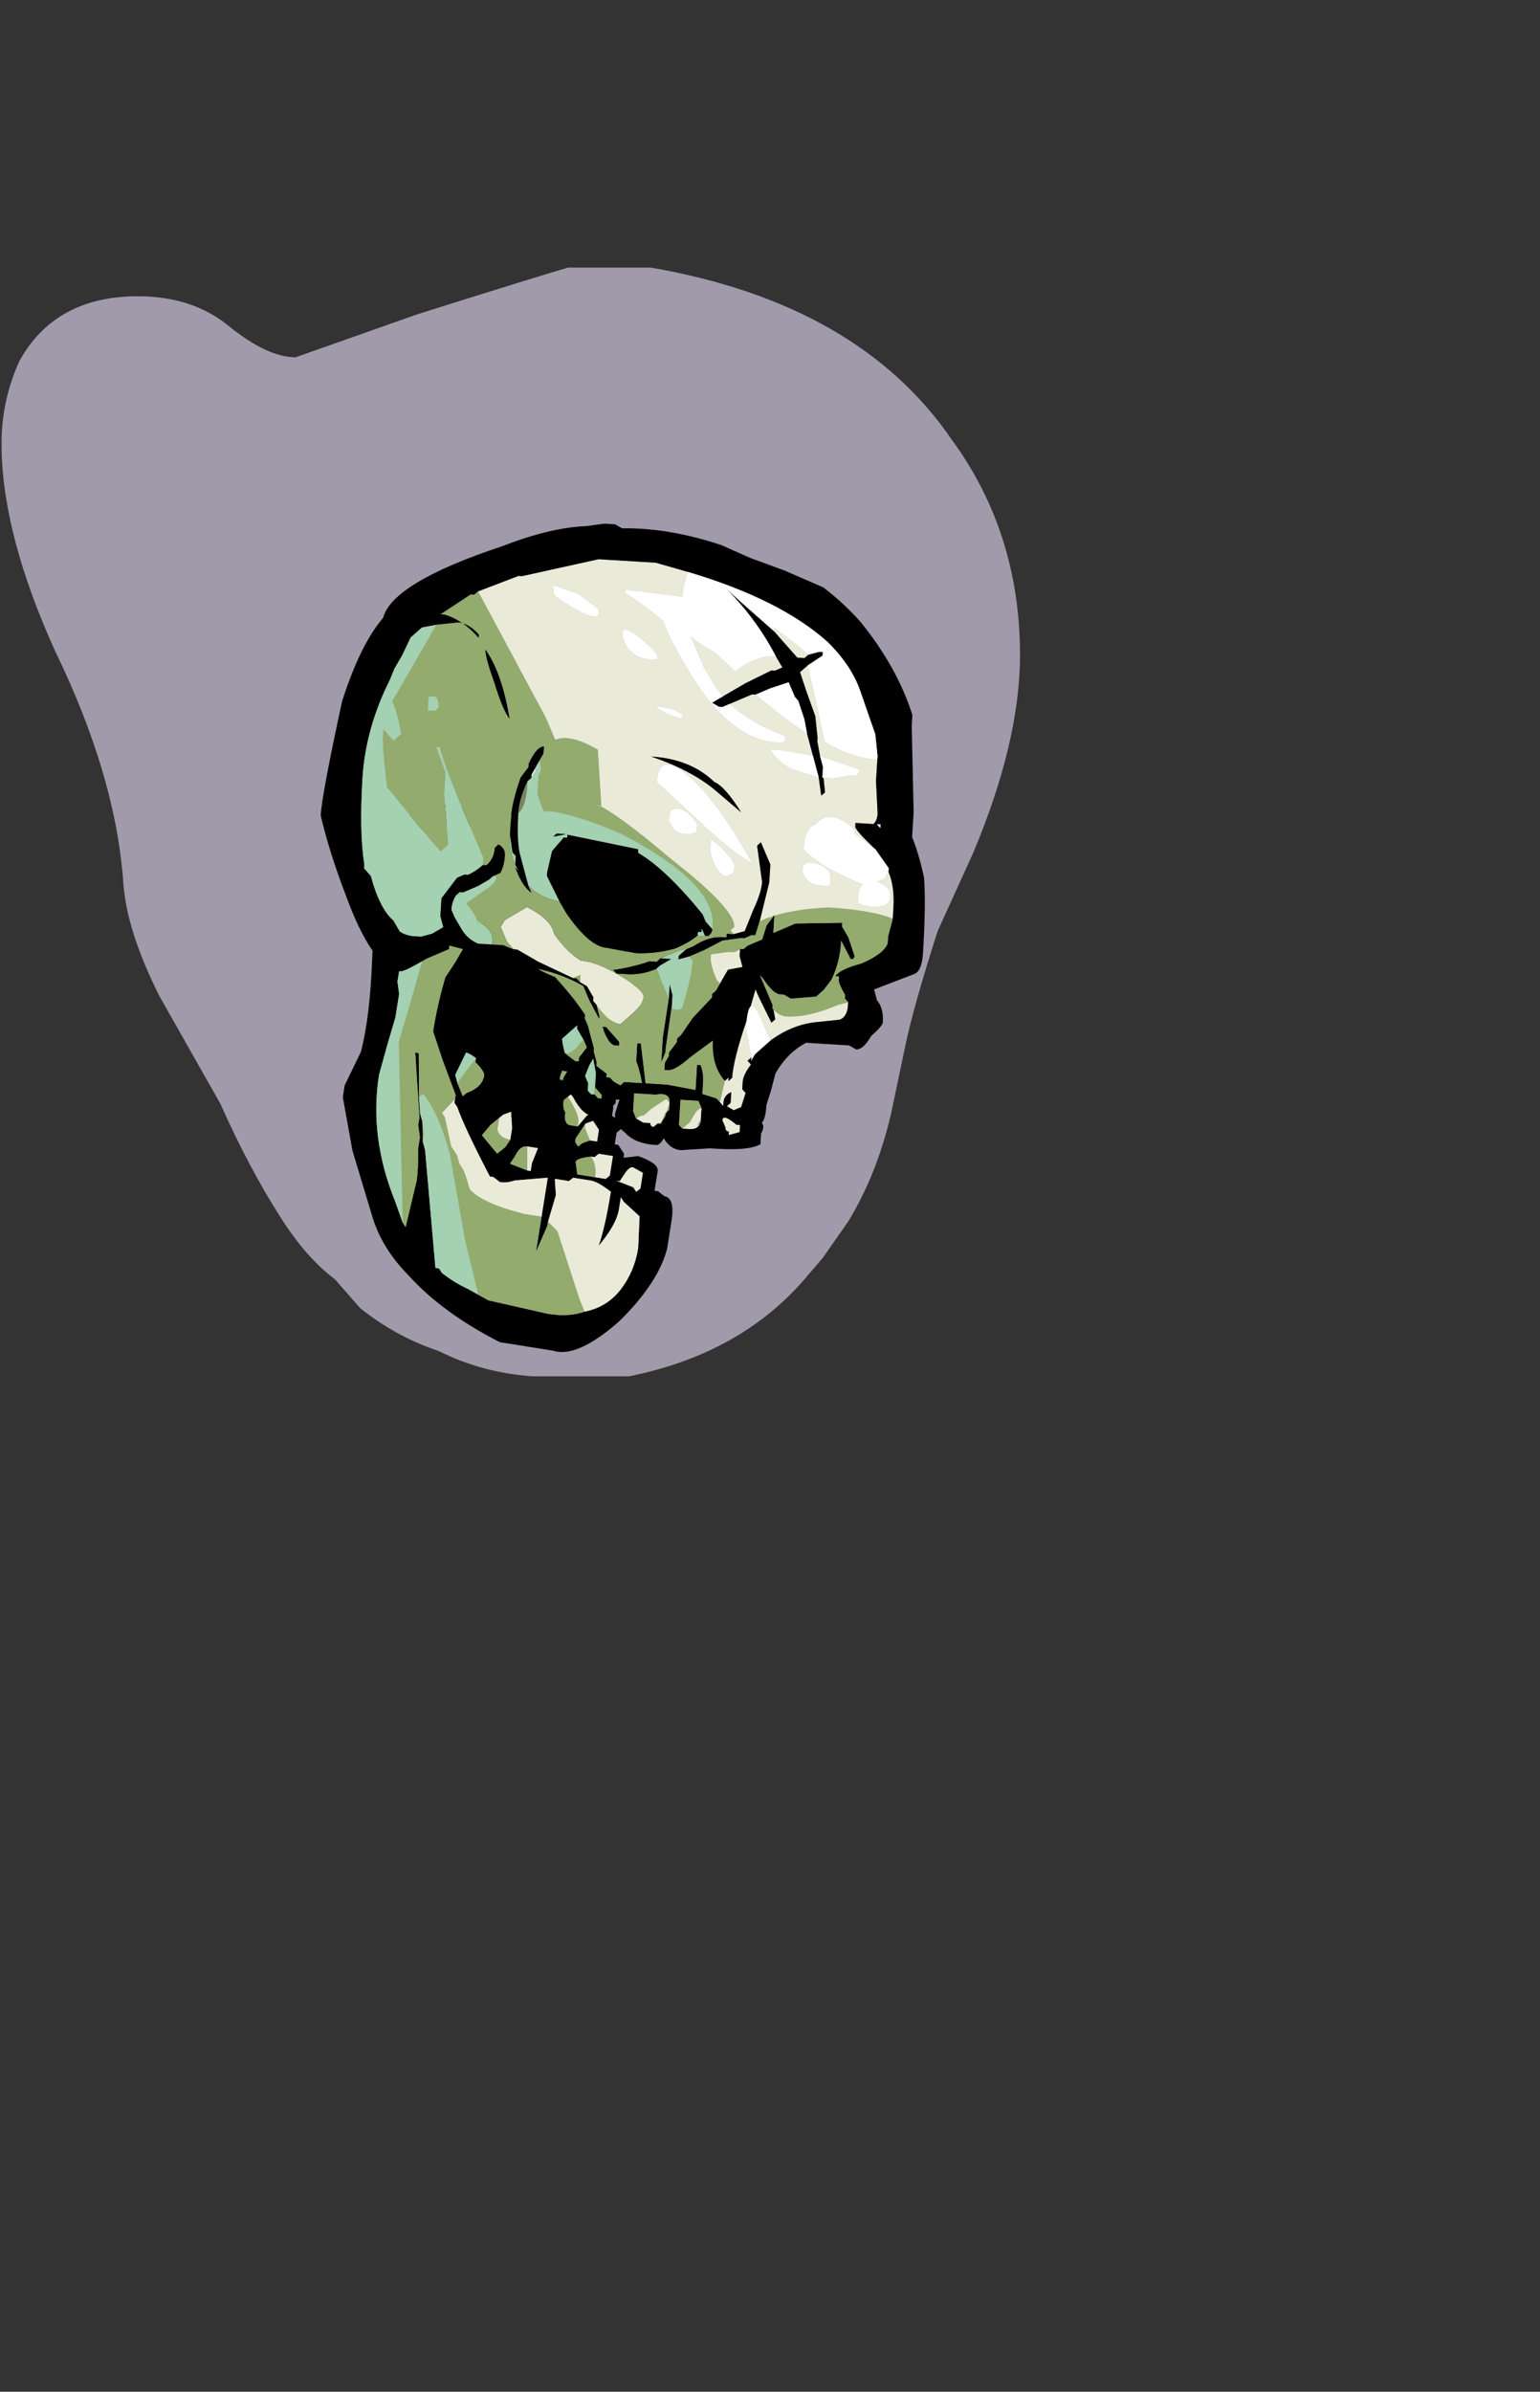 <?xml version="1.0" encoding="UTF-8" standalone="no"?>
<svg xmlns:ffdec="https://www.free-decompiler.com/flash" xmlns:xlink="http://www.w3.org/1999/xlink" ffdec:objectType="frame" height="233.3px" width="150.3px" xmlns="http://www.w3.org/2000/svg">
  <rect width="100%" height="100%" fill="#333333" stroke="none"/>
  <g transform="matrix(1.0, 0.0, 0.0, 1.0, 57.3, 135.05)">
    <use ffdec:characterId="121" ffdec:characterName="a_SkullGlow06" height="108.15" transform="matrix(1.0, 0.0, 0.0, 1.0, -57.15, -108.95)" width="99.4" xlink:href="#sprite0"/>
    <use ffdec:characterId="133" ffdec:characterName="a_SkullJawBottom" height="46.2" transform="matrix(0.987, 0.157, -0.173, 1.088, -19.179, -57.359)" width="33.6" xlink:href="#sprite1"/>
    <use ffdec:characterId="131" ffdec:characterName="a_SkullJawTop" height="60.55" transform="matrix(0.998, 0.061, -0.061, 0.998, -24.165, -85.552)" width="59.5" xlink:href="#sprite2"/>
  </g>
  <defs>
    <g id="sprite0" transform="matrix(1.0, 0.0, 0.0, 1.0, 49.7, 108.15)">
      <use ffdec:characterId="120" height="15.45" transform="matrix(7.0, 0.0, 0.0, 7.0, -49.7, -108.15)" width="14.2" xlink:href="#shape0"/>
    </g>
    <g id="shape0" transform="matrix(1.0, 0.0, 0.0, 1.0, 7.1, 15.45)">
      <path d="M0.8 -15.45 L1.95 -15.45 Q4.85 -14.95 6.15 -13.05 7.1 -11.75 7.1 -10.05 7.1 -8.85 6.45 -7.3 L5.95 -6.2 Q5.6 -5.1 5.5 -4.6 L5.3 -3.65 Q5.1 -2.8 4.7 -2.15 L4.35 -1.65 4.05 -1.3 Q3.15 -0.3 1.65 0.0 L0.3 0.0 Q-0.4 -0.05 -1.0 -0.35 -1.6 -0.55 -2.1 -0.95 L-2.45 -1.35 Q-2.85 -1.65 -3.2 -2.2 -3.65 -2.9 -4.05 -3.8 L-4.9 -5.3 Q-5.35 -6.2 -5.4 -6.85 -5.5 -8.35 -6.35 -10.1 -7.1 -11.75 -7.1 -13.0 -7.1 -13.6 -6.85 -14.15 -6.35 -15.05 -5.2 -15.05 -4.45 -15.05 -3.95 -14.65 -3.4 -14.2 -3.0 -14.2 L-1.3 -14.8 Q0.45 -15.35 0.8 -15.45" fill="#ece2ff" fill-opacity="0.588" fill-rule="evenodd" stroke="none"/>
    </g>
    <g id="sprite1" transform="matrix(1.0, 0.0, 0.0, 1.0, 16.8, 46.2)">
      <use ffdec:characterId="132" height="6.6" transform="matrix(7.0, 0.0, 0.0, 7.0, -16.8, -46.2)" width="4.8" xlink:href="#shape1"/>
    </g>
    <g id="shape1" transform="matrix(1.0, 0.0, 0.0, 1.0, 2.4, 6.6)">
      <path d="M0.85 -6.1 L1.15 -5.9 1.5 -5.75 Q1.9 -5.5 1.9 -5.25 L1.8 -5.05 1.5 -4.5 1.25 -3.95 Q1.15 -3.65 1.1 -3.4 1.25 -3.4 1.3 -3.3 L1.35 -3.15 1.35 -3.05 Q1.5 -3.0 1.5 -2.9 L1.45 -2.85 1.45 -2.7 1.5 -2.7 1.6 -2.6 1.6 -2.55 1.8 -2.6 Q2.1 -2.55 2.1 -2.45 L2.1 -2.2 2.15 -2.2 2.25 -2.15 Q2.4 -2.15 2.4 -1.85 L2.4 -1.5 Q2.35 -1.05 1.9 -0.5 1.4 0.05 1.05 0.0 L0.3 0.0 Q-0.55 -0.25 -1.1 -0.65 -1.55 -0.95 -1.75 -1.35 L-2.15 -2.1 -2.4 -2.75 -2.4 -2.9 -2.25 -3.35 Q-2.2 -3.8 -2.3 -4.55 -2.4 -5.3 -2.35 -5.85 L-2.25 -6.05 Q-2.15 -6.6 -1.65 -6.6 L-1.3 -6.6 -0.45 -6.5 Q-0.15 -6.45 0.7 -6.1 L0.85 -6.1 M1.25 -4.55 L1.55 -5.2 Q1.55 -5.85 0.85 -4.5 L0.7 -4.1 0.65 -4.05 0.65 -4.0 0.6 -3.8 0.6 -3.65 0.55 -3.45 0.55 -3.4 0.75 -3.4 0.85 -3.45 0.9 -3.65 0.95 -3.75 0.95 -3.8 Q0.95 -3.9 1.25 -4.55 M1.9 -2.4 L1.75 -2.45 Q1.7 -2.45 1.65 -2.35 L1.6 -2.25 1.55 -2.25 1.8 -2.2 1.85 -2.15 1.9 -2.2 1.9 -2.4 M1.4 -0.55 Q1.7 -0.65 1.85 -0.9 2.0 -1.15 2.0 -1.45 L1.95 -1.85 1.7 -2.0 1.65 -2.05 1.65 -1.9 Q1.65 -1.7 1.45 -1.4 1.5 -1.65 1.5 -2.1 1.3 -2.2 1.2 -2.2 L0.95 -2.2 0.9 -2.15 0.7 -2.15 0.75 -1.95 0.7 -1.6 0.7 -1.55 0.6 -1.2 0.6 -1.65 0.6 -2.15 0.15 -2.05 Q0.05 -2.0 -0.05 -2.0 L-0.15 -2.05 -0.2 -2.05 Q-0.65 -2.6 -0.8 -2.85 L-0.85 -2.9 -0.85 -2.95 -0.85 -3.0 -1.1 -3.4 -1.3 -3.75 Q-1.3 -4.1 -1.25 -4.45 L-1.15 -4.65 -1.0 -5.0 -0.9 -5.15 -0.8 -5.4 -0.75 -5.6 Q-0.65 -5.9 -0.65 -6.15 -0.65 -6.25 -0.85 -6.3 L-1.25 -6.4 -1.55 -6.35 -1.6 -6.35 Q-1.6 -6.45 -1.8 -6.35 -2.0 -6.15 -2.0 -6.1 -2.0 -6.0 -1.95 -6.0 L-1.95 -5.95 -1.95 -5.85 -2.0 -5.45 Q-2.0 -5.0 -1.9 -4.75 L-1.9 -4.3 -1.85 -4.15 -1.85 -3.85 -1.9 -3.5 -1.95 -3.1 Q-1.95 -2.3 -1.45 -1.55 L-1.3 -1.3 -1.25 -1.25 -1.2 -1.85 Q-1.2 -2.0 -1.25 -2.25 L-1.25 -2.4 -1.3 -2.55 -1.3 -2.65 -1.5 -3.45 -1.45 -3.45 -1.35 -2.9 -1.3 -2.7 -1.25 -2.6 -1.2 -2.35 -1.15 -2.25 -0.75 -0.8 -0.7 -0.8 -0.65 -0.75 Q-0.45 -0.65 -0.25 -0.6 L-0.1 -0.55 0.05 -0.5 0.9 -0.45 Q1.2 -0.45 1.4 -0.55 M0.9 -2.85 L1.0 -3.0 1.1 -3.1 1.0 -3.2 0.9 -3.25 0.9 -3.3 0.75 -3.25 0.7 -3.2 0.65 -3.15 Q0.65 -3.05 0.7 -3.0 0.7 -2.85 0.8 -2.85 L0.9 -2.85 M1.1 -2.7 L1.2 -2.7 1.2 -2.85 1.1 -2.95 1.0 -2.9 0.9 -2.7 0.9 -2.65 0.95 -2.6 1.0 -2.65 1.1 -2.7 M0.25 -2.5 Q0.15 -2.5 0.1 -2.35 L0.05 -2.25 0.3 -2.2 0.35 -2.2 Q0.35 -2.25 0.35 -2.3 L0.4 -2.5 0.25 -2.5 M1.0 -2.25 L1.25 -2.25 1.4 -2.25 1.45 -2.3 1.45 -2.4 Q1.45 -2.5 1.45 -2.55 L1.25 -2.55 1.2 -2.5 1.15 -2.5 Q0.95 -2.45 0.95 -2.4 L1.0 -2.25 M0.0 -2.55 L0.0 -2.7 -0.05 -2.9 -0.15 -2.85 -0.2 -2.8 -0.3 -2.7 -0.4 -2.55 -0.15 -2.35 -0.05 -2.45 0.0 -2.55 M-0.85 -3.15 L-0.75 -3.0 -0.7 -3.05 Q-0.5 -3.15 -0.5 -3.3 -0.5 -3.35 -0.65 -3.45 L-0.65 -3.5 Q-0.75 -3.55 -0.8 -3.55 L-0.9 -3.25 -0.85 -3.15" fill="#000000" fill-rule="evenodd" stroke="none"/>
      <path d="M1.25 -4.55 Q0.95 -3.9 0.95 -3.8 L0.95 -3.75 0.9 -3.65 0.85 -3.45 0.75 -3.4 Q0.8 -3.55 0.8 -3.9 0.8 -4.0 0.85 -4.2 0.85 -4.4 1.25 -4.55 M0.7 -1.6 L0.75 -1.95 0.7 -2.15 0.9 -2.15 0.95 -2.2 1.2 -2.2 Q1.3 -2.2 1.5 -2.1 1.5 -1.65 1.45 -1.4 1.65 -1.7 1.65 -1.9 L1.65 -2.05 1.7 -2.0 1.95 -1.85 2.0 -1.45 Q2.0 -1.15 1.85 -0.9 1.7 -0.65 1.4 -0.55 L1.3 -0.7 0.85 -1.5 0.7 -1.6 M1.9 -2.4 L1.9 -2.2 1.85 -2.15 1.8 -2.2 1.55 -2.25 1.6 -2.25 1.65 -2.35 Q1.7 -2.45 1.75 -2.45 L1.9 -2.4 M-0.85 -2.95 L-0.85 -2.9 -0.8 -2.85 Q-0.65 -2.6 -0.2 -2.05 L-0.15 -2.05 -0.05 -2.0 Q0.05 -2.0 0.15 -2.05 L0.6 -2.15 0.6 -1.65 0.35 -1.65 Q-0.25 -1.7 -0.45 -1.85 -0.55 -2.05 -0.6 -2.1 L-0.65 -2.15 -0.7 -2.25 -0.8 -2.35 -0.95 -2.7 -1.0 -2.75 -0.85 -2.95 M0.7 -3.2 L0.75 -3.25 0.9 -3.3 0.9 -3.25 1.0 -3.2 1.1 -3.1 1.0 -3.0 0.9 -2.85 0.9 -2.9 Q0.9 -3.0 0.7 -3.2 M1.1 -2.7 L1.0 -2.85 1.0 -2.9 1.1 -2.95 1.2 -2.85 1.2 -2.7 1.1 -2.7 M0.3 -2.2 L0.25 -2.5 0.4 -2.5 0.35 -2.3 Q0.35 -2.25 0.35 -2.2 L0.3 -2.2 M1.25 -2.25 Q1.25 -2.4 1.15 -2.5 L1.2 -2.5 1.25 -2.55 1.45 -2.55 Q1.45 -2.5 1.45 -2.4 L1.45 -2.3 1.4 -2.25 1.25 -2.25 M-0.2 -2.8 L-0.15 -2.85 -0.05 -2.9 0.0 -2.7 0.0 -2.55 Q-0.15 -2.55 -0.2 -2.65 L-0.2 -2.8" fill="#e9ead7" fill-rule="evenodd" stroke="none"/>
      <path d="M0.75 -3.4 L0.55 -3.4 0.55 -3.45 0.6 -3.65 0.6 -3.8 0.65 -4.0 0.65 -4.05 0.7 -4.1 0.85 -4.5 Q1.55 -5.85 1.55 -5.2 L1.25 -4.55 Q0.85 -4.4 0.85 -4.2 0.8 -4.0 0.8 -3.9 0.8 -3.55 0.75 -3.4 M0.7 -1.6 L0.85 -1.5 1.3 -0.7 1.4 -0.55 Q1.2 -0.45 0.9 -0.45 L0.05 -0.5 -0.1 -0.55 -0.4 -1.2 -0.8 -2.25 Q-1.05 -2.75 -1.3 -2.95 L-1.35 -2.9 -1.45 -3.45 -1.5 -3.45 -1.3 -2.65 -1.3 -2.55 -1.25 -2.4 -1.25 -2.25 Q-1.2 -2.0 -1.2 -1.85 L-1.25 -1.25 -1.3 -1.3 -1.75 -3.55 -1.65 -4.25 -1.55 -5.05 -1.55 -5.35 -1.5 -5.8 -1.5 -6.05 Q-1.5 -6.15 -1.55 -6.25 L-1.5 -6.25 -1.55 -6.35 -1.25 -6.4 -0.85 -6.3 Q-0.65 -6.25 -0.65 -6.15 -0.65 -5.9 -0.75 -5.6 L-0.8 -5.4 -0.9 -5.15 -1.0 -5.0 -1.15 -4.65 -1.25 -4.45 Q-1.3 -4.1 -1.3 -3.75 L-1.1 -3.4 -0.85 -3.0 -0.85 -2.95 -1.0 -2.75 -0.95 -2.7 -0.8 -2.35 -0.7 -2.25 -0.65 -2.15 -0.6 -2.1 Q-0.55 -2.05 -0.45 -1.85 -0.25 -1.7 0.35 -1.65 L0.6 -1.65 0.6 -1.2 0.7 -1.55 0.7 -1.6 M-1.2 -2.35 L-1.25 -2.6 -1.2 -2.45 -1.2 -2.35 M-1.95 -5.95 L-1.95 -6.0 -1.95 -5.95 M0.7 -3.2 Q0.9 -3.0 0.9 -2.9 L0.9 -2.85 0.8 -2.85 Q0.7 -2.85 0.7 -3.0 0.65 -3.05 0.65 -3.15 L0.7 -3.2 M1.0 -2.9 L1.0 -2.85 1.1 -2.7 1.0 -2.65 0.95 -2.6 0.9 -2.65 0.9 -2.7 1.0 -2.9 M0.25 -2.5 L0.3 -2.2 0.05 -2.25 0.1 -2.35 Q0.15 -2.5 0.25 -2.5 M1.25 -2.25 L1.0 -2.25 0.95 -2.4 Q0.95 -2.45 1.15 -2.5 1.25 -2.4 1.25 -2.25 M-0.2 -2.8 L-0.2 -2.65 Q-0.15 -2.55 0.0 -2.55 L-0.05 -2.45 -0.15 -2.35 -0.4 -2.55 -0.3 -2.7 -0.2 -2.8 M-0.65 -3.5 L-0.65 -3.45 Q-0.5 -3.35 -0.5 -3.3 -0.5 -3.15 -0.7 -3.05 L-0.75 -3.0 -0.85 -3.15 -0.8 -3.25 -0.65 -3.5" fill="#93ab6d" fill-rule="evenodd" stroke="none"/>
      <path d="M-0.1 -0.55 L-0.25 -0.6 Q-0.45 -0.65 -0.65 -0.75 L-0.7 -0.8 -0.75 -0.8 -1.15 -2.25 -1.2 -2.35 -1.2 -2.45 -1.25 -2.6 -1.3 -2.7 -1.35 -2.9 -1.3 -2.95 Q-1.05 -2.75 -0.8 -2.25 L-0.4 -1.2 -0.1 -0.55 M-1.3 -1.3 L-1.45 -1.55 Q-1.95 -2.3 -1.95 -3.1 L-1.9 -3.5 -1.85 -3.85 -1.85 -4.15 -1.9 -4.3 -1.9 -4.75 Q-2.0 -5.0 -2.0 -5.45 L-1.95 -5.85 -1.95 -5.95 -1.95 -6.0 Q-2.0 -6.0 -2.0 -6.1 -2.0 -6.15 -1.8 -6.35 -1.6 -6.45 -1.6 -6.35 L-1.55 -6.35 -1.5 -6.25 -1.55 -6.25 Q-1.5 -6.15 -1.5 -6.05 L-1.5 -5.8 -1.55 -5.35 -1.55 -5.05 -1.65 -4.25 -1.75 -3.55 -1.3 -1.3 M-0.65 -3.5 L-0.8 -3.25 -0.85 -3.15 -0.9 -3.25 -0.8 -3.55 Q-0.75 -3.55 -0.65 -3.5" fill="#a3d1b1" fill-rule="evenodd" stroke="none"/>
    </g>
    <g id="sprite2" transform="matrix(1.0, 0.0, 0.0, 1.0, 29.75, 60.55)">
      <use ffdec:characterId="130" height="8.65" transform="matrix(7.0, 0.0, 0.0, 7.0, -29.75, -60.55)" width="8.5" xlink:href="#shape2"/>
    </g>
    <g id="shape2" transform="matrix(1.0, 0.0, 0.0, 1.0, 4.25, 8.65)">
      <path d="M-2.25 -7.6 L-1.7 -7.85 -1.65 -7.85 -0.6 -8.15 0.2 -8.15 0.65 -8.05 0.6 -7.8 0.6 -7.7 -0.2 -7.75 -0.2 -7.7 Q0.0 -7.6 0.35 -7.35 0.45 -7.1 0.8 -6.6 1.4 -5.75 2.05 -5.75 2.15 -5.75 2.15 -5.8 L2.15 -5.85 Q1.65 -6.0 1.35 -6.25 L1.65 -6.4 1.7 -6.4 Q2.1 -6.1 2.45 -5.9 L2.55 -5.6 2.1 -5.65 1.95 -5.65 Q2.05 -5.5 2.25 -5.4 2.45 -5.35 2.65 -5.3 L2.7 -5.05 2.75 -5.1 2.7 -5.4 2.7 -5.3 2.85 -5.3 3.05 -5.35 Q3.2 -5.35 3.2 -5.4 L3.2 -5.45 2.65 -5.6 2.6 -5.8 2.6 -5.85 2.55 -6.15 2.4 -6.5 2.3 -6.75 2.4 -6.85 2.55 -6.35 2.7 -5.8 Q3.1 -5.6 3.45 -5.6 L3.45 -5.3 3.5 -4.85 Q3.5 -4.75 3.45 -4.7 3.4 -4.7 3.3 -4.7 L3.2 -4.7 3.2 -4.65 Q3.2 -4.6 3.5 -4.35 L3.2 -4.55 Q3.2 -4.65 2.95 -4.75 2.75 -4.8 2.65 -4.65 2.5 -4.6 2.5 -4.3 2.5 -4.25 2.85 -4.05 3.2 -3.9 3.35 -3.85 3.3 -3.8 3.3 -3.7 3.3 -3.65 3.3 -3.6 3.35 -3.55 3.5 -3.55 3.75 -3.55 3.75 -3.7 3.75 -3.85 3.55 -3.9 L3.65 -3.95 3.7 -4.05 Q3.8 -3.85 3.8 -3.55 L3.8 -3.4 Q3.5 -3.5 2.9 -3.5 2.4 -3.45 2.05 -3.3 L1.95 -3.25 2.05 -3.8 2.05 -4.05 1.9 -4.35 1.85 -4.3 1.95 -3.8 Q1.95 -3.65 1.85 -3.4 L1.75 -3.1 1.6 -3.05 1.55 -3.1 1.6 -3.15 Q1.6 -3.4 0.65 -4.05 -0.15 -4.65 -0.45 -4.75 L-0.35 -4.7 -0.45 -5.5 Q-0.85 -5.7 -1.05 -5.6 L-1.2 -5.9 -2.25 -7.6 M2.4 -7.0 L2.35 -6.95 2.25 -6.95 1.9 -7.3 1.9 -7.35 2.2 -7.15 2.4 -7.0 M1.95 -6.95 L2.05 -6.8 1.95 -6.75 1.9 -6.75 1.55 -6.55 1.25 -6.35 1.15 -6.45 Q1.05 -6.6 0.95 -6.75 L0.75 -7.15 0.9 -7.05 1.1 -6.95 1.4 -6.7 1.45 -6.75 Q1.7 -6.95 1.95 -6.95 M2.9 -3.8 L2.9 -3.9 Q2.9 -4.05 2.7 -4.1 2.5 -4.15 2.5 -4.0 2.5 -3.95 2.55 -3.9 2.6 -3.8 2.8 -3.8 L2.9 -3.8 M1.0 -4.45 L1.0 -4.55 Q0.85 -4.75 0.7 -4.75 0.6 -4.75 0.6 -4.6 0.6 -4.55 0.65 -4.5 0.7 -4.4 0.85 -4.4 0.95 -4.4 1.0 -4.45 M0.5 -6.05 L0.7 -6.0 0.7 -6.05 Q0.6 -6.15 0.3 -6.15 L0.5 -6.05 M0.3 -6.8 L0.3 -6.85 Q0.3 -6.9 0.1 -7.05 -0.1 -7.2 -0.2 -7.2 L-0.2 -7.1 Q-0.1 -6.8 0.2 -6.8 L0.3 -6.8 M-1.3 -5.2 L-1.3 -5.15 -1.35 -5.05 -1.35 -5.1 -1.3 -5.2 M-0.85 -4.25 L-0.8 -4.25 -0.85 -4.25 M0.4 -5.1 L0.95 -4.65 Q1.55 -4.15 1.8 -4.05 1.25 -4.9 0.85 -5.2 0.4 -5.55 0.4 -5.1 M1.2 -4.25 Q1.2 -4.15 1.25 -4.05 1.35 -3.85 1.45 -3.85 L1.55 -3.9 1.55 -4.0 Q1.55 -4.05 1.45 -4.15 1.3 -4.3 1.2 -4.35 L1.2 -4.25 M1.6 -4.75 Q1.35 -5.1 1.2 -5.15 0.85 -5.45 0.3 -5.45 0.85 -5.3 1.2 -5.05 L1.6 -4.75 M2.2 -2.1 L2.2 -2.05 Q2.3 -1.95 2.4 -1.95 2.7 -1.95 3.1 -2.15 L3.25 -2.2 3.25 -2.15 Q3.25 -2.0 3.15 -1.95 L2.85 -1.9 Q2.5 -1.85 2.2 -1.6 L2.05 -1.9 Q1.85 -2.3 1.85 -1.75 1.9 -1.55 1.95 -1.35 L1.95 -1.3 2.0 -1.4 1.9 -1.3 1.95 -1.25 Q1.85 -1.1 1.85 -1.0 L1.85 -0.9 1.9 -0.85 1.85 -0.65 1.75 -0.6 1.65 -0.65 1.7 -0.7 1.7 -0.85 Q1.6 -0.8 1.6 -0.7 L1.6 -0.65 1.55 -0.7 1.6 -1.0 1.65 -1.05 1.65 -1.0 1.7 -1.05 Q1.7 -1.3 1.85 -1.85 L1.95 -2.3 2.0 -2.2 2.2 -1.85 2.25 -1.9 2.2 -2.1 M1.45 -2.35 L1.4 -2.4 Q1.3 -2.6 1.3 -2.7 L1.3 -2.75 1.55 -2.8 1.6 -2.8 Q1.65 -2.8 1.7 -2.85 L1.7 -2.75 1.75 -2.6 1.55 -2.55 1.45 -2.35 M-1.45 -2.65 L-1.55 -2.75 -1.65 -2.95 -1.6 -3.05 -1.3 -3.25 Q-0.95 -3.1 -0.9 -2.9 -0.7 -2.65 -0.5 -2.55 -0.3 -2.55 0.0 -2.4 0.4 -2.2 0.4 -2.1 0.4 -2.0 0.25 -1.85 L0.1 -1.7 Q-0.05 -1.7 -0.25 -1.95 L-0.3 -2.0 -0.3 -2.05 -0.4 -2.2 -0.5 -2.25 -0.5 -2.35 -0.6 -2.3 -1.1 -2.5 -1.4 -2.65 -1.45 -2.65 M-0.25 -1.35 L-0.25 -1.3 -0.2 -1.15 -0.2 -1.1 -0.2 -1.2 -0.25 -1.35 M0.4 -0.4 Q0.45 -0.45 0.5 -0.45 L0.6 -0.55 0.8 -0.7 0.85 -0.65 0.8 -0.45 Q0.75 -0.35 0.7 -0.35 L0.65 -0.3 Q0.6 -0.3 0.6 -0.35 L0.5 -0.35 0.4 -0.4 M1.05 -0.3 L1.15 -0.4 1.2 -0.5 Q1.25 -0.6 1.3 -0.6 L1.3 -0.4 1.25 -0.35 1.3 -0.45 Q1.3 -0.3 1.15 -0.3 L1.05 -0.3 M1.7 -0.25 L1.7 -0.3 Q1.65 -0.3 1.65 -0.35 L1.6 -0.45 Q1.6 -0.55 1.8 -0.4 L1.85 -0.4 1.85 -0.3 1.7 -0.25 M-1.2 -7.65 Q-1.2 -7.6 -1.0 -7.5 -0.75 -7.35 -0.6 -7.35 -0.55 -7.35 -0.55 -7.4 L-0.55 -7.45 -0.85 -7.65 -1.2 -7.75 -1.2 -7.65 M-1.4 -5.2 L-1.4 -5.25 -1.4 -5.2" fill="#e9ead7" fill-rule="evenodd" stroke="none"/>
      <path d="M0.65 -8.05 L0.2 -8.15 -0.6 -8.15 -1.65 -7.85 -1.7 -7.85 -2.25 -7.6 -2.3 -7.55 -2.35 -7.55 -2.75 -7.25 -2.7 -7.25 Q-2.45 -7.2 -2.2 -6.95 L-2.2 -7.0 Q-2.35 -7.15 -2.5 -7.15 L-2.8 -7.1 -3.0 -7.05 -3.15 -6.9 -3.25 -6.65 -3.35 -6.45 -3.4 -6.3 Q-3.7 -5.6 -3.7 -4.9 -3.7 -4.15 -3.6 -3.7 L-3.6 -3.65 -3.5 -3.55 Q-3.35 -3.1 -3.15 -2.95 L-3.05 -2.8 Q-2.95 -2.75 -2.85 -2.75 L-2.75 -2.75 -2.6 -2.8 -2.45 -2.9 -2.5 -3.05 -2.5 -3.2 -2.5 -3.3 -2.3 -3.6 -2.2 -3.65 -2.15 -3.65 Q-2.05 -3.7 -1.95 -3.8 L-1.9 -3.8 Q-1.8 -3.9 -1.8 -4.05 L-1.75 -4.1 Q-1.65 -4.05 -1.65 -3.95 -1.65 -3.8 -1.7 -3.7 L-1.8 -3.65 -1.85 -3.6 -2.0 -3.5 -2.2 -3.4 -2.25 -3.4 -2.3 -3.35 Q-2.35 -3.25 -2.35 -3.15 L-2.3 -3.05 -2.2 -2.9 Q-2.1 -2.75 -1.95 -2.7 L-1.75 -2.7 -1.6 -2.7 -1.45 -2.65 -1.4 -2.65 -1.1 -2.5 -0.6 -2.3 -0.55 -2.3 -0.5 -2.25 -0.4 -2.2 -0.3 -2.05 -0.3 -2.0 -0.25 -1.95 -0.2 -1.8 -0.2 -1.75 -0.35 -2.0 -0.45 -2.2 Q-0.75 -2.35 -1.1 -2.4 -1.0 -2.35 -0.85 -2.3 L-0.75 -2.2 Q-0.55 -2.0 -0.4 -1.8 L-0.4 -1.75 -0.35 -1.65 -0.25 -1.35 -0.2 -1.2 -0.2 -1.1 -0.05 -1.0 -0.05 -0.95 0.0 -0.95 0.05 -0.9 0.15 -0.85 0.2 -0.9 0.45 -0.9 Q0.4 -1.1 0.35 -1.2 L0.35 -1.45 0.4 -1.45 0.5 -0.9 0.8 -0.9 1.2 -0.85 1.2 -1.2 1.25 -1.2 Q1.3 -1.1 1.3 -0.95 L1.3 -0.8 1.5 -0.75 1.55 -0.7 1.6 -0.65 1.6 -0.7 Q1.6 -0.8 1.7 -0.85 L1.7 -0.7 1.65 -0.65 1.75 -0.6 1.85 -0.65 1.9 -0.85 1.85 -0.9 1.85 -1.0 Q1.85 -1.1 1.95 -1.25 L1.9 -1.3 2.0 -1.4 2.2 -1.6 Q2.5 -1.85 2.85 -1.9 L3.15 -1.95 Q3.25 -2.0 3.25 -2.15 L3.25 -2.2 3.2 -2.25 3.2 -2.3 Q3.1 -2.45 3.1 -2.5 L3.1 -2.55 3.05 -2.55 Q3.1 -2.65 3.4 -2.75 3.7 -2.9 3.75 -3.05 L3.75 -3.15 3.8 -3.4 3.8 -3.55 Q3.8 -3.85 3.7 -4.05 L3.7 -4.1 3.5 -4.35 Q3.2 -4.6 3.2 -4.65 L3.2 -4.7 3.3 -4.7 Q3.4 -4.7 3.45 -4.7 3.5 -4.75 3.5 -4.85 L3.45 -5.3 3.45 -5.6 3.45 -5.65 3.4 -5.95 3.15 -6.55 Q3.0 -6.9 2.65 -7.2 1.95 -7.75 0.65 -8.05 M1.6 -3.05 L1.75 -3.1 1.85 -3.4 Q1.95 -3.65 1.95 -3.8 L1.85 -4.3 1.9 -4.35 2.05 -4.05 2.05 -3.8 1.95 -3.25 1.9 -3.05 1.85 -3.05 1.75 -3.0 1.7 -3.0 1.45 -2.95 1.2 -2.8 1.0 -2.7 0.85 -2.65 Q0.85 -2.6 0.85 -2.7 L0.95 -2.8 1.05 -2.85 Q1.25 -3.0 1.45 -3.0 L1.5 -3.0 1.5 -3.05 1.6 -3.05 M2.4 -6.85 L2.3 -6.75 2.4 -6.5 2.55 -6.15 2.6 -5.85 2.6 -5.8 2.65 -5.6 2.7 -5.45 2.7 -5.4 2.75 -5.1 2.7 -5.05 2.65 -5.3 2.55 -5.6 2.45 -5.9 2.4 -6.1 2.3 -6.35 2.25 -6.4 2.15 -6.6 1.9 -6.5 Q1.8 -6.45 1.7 -6.4 L1.65 -6.4 1.35 -6.25 1.25 -6.2 1.2 -6.2 1.1 -6.25 1.25 -6.35 1.55 -6.55 1.9 -6.75 1.95 -6.75 2.05 -6.8 1.95 -6.95 Q1.65 -7.45 1.2 -7.85 L1.45 -7.65 1.9 -7.3 2.25 -6.95 2.35 -6.95 2.4 -7.0 2.55 -7.05 2.6 -7.05 2.6 -7.0 2.4 -6.85 M2.0 -8.15 L2.55 -7.95 Q2.85 -7.75 3.1 -7.5 3.65 -6.9 3.9 -6.25 L3.9 -6.1 4.0 -4.9 4.0 -4.55 Q4.1 -4.35 4.2 -4.0 4.25 -3.65 4.25 -2.95 4.25 -2.7 4.15 -2.65 L3.6 -2.4 3.65 -2.25 Q3.75 -2.15 3.75 -1.95 3.75 -1.9 3.6 -1.75 3.5 -1.55 3.4 -1.55 L3.3 -1.6 2.7 -1.6 Q2.45 -1.45 2.3 -1.15 L2.25 -0.9 2.2 -0.7 Q2.2 -0.5 2.15 -0.45 2.2 -0.4 2.15 -0.3 L2.15 -0.15 Q2.0 -0.05 1.55 -0.05 L1.45 -0.05 1.05 0.0 Q0.9 0.0 0.8 -0.15 0.75 -0.05 0.7 -0.05 0.4 -0.05 0.25 -0.2 0.1 -0.3 0.1 -0.45 L0.15 -0.65 0.1 -0.65 0.1 -0.6 Q-0.05 -0.4 -0.1 -0.4 L-0.2 -0.4 Q-0.35 -0.4 -0.5 -0.65 -0.65 -0.8 -0.65 -0.9 L-0.6 -1.0 -0.65 -1.0 Q-0.75 -1.05 -0.85 -1.2 L-0.95 -1.45 -0.85 -1.55 Q-0.85 -1.6 -0.65 -1.8 L-1.3 -2.45 -2.1 -2.6 -2.35 -2.65 -2.35 -2.6 -2.65 -2.45 Q-2.95 -2.25 -3.0 -2.25 -3.4 -2.25 -3.85 -3.3 -4.1 -3.85 -4.25 -4.35 -4.25 -4.65 -4.05 -5.95 -3.85 -6.75 -3.55 -7.15 -3.45 -7.65 -1.95 -8.25 -1.3 -8.55 -0.8 -8.6 L-0.55 -8.65 -0.4 -8.65 -0.3 -8.6 Q0.35 -8.65 1.1 -8.45 L1.5 -8.3 2.0 -8.15 M3.55 -4.65 L3.55 -4.7 3.5 -4.7 3.55 -4.65 M-0.8 -4.3 L-1.0 -4.25 -0.95 -4.3 -0.85 -4.3 0.2 -4.15 0.2 -4.1 Q0.6 -3.9 1.15 -3.3 L1.2 -3.2 1.3 -3.1 Q1.3 -3.05 1.25 -3.0 L1.2 -3.0 1.15 -3.1 1.15 -3.05 1.1 -3.05 1.1 -3.0 Q1.0 -2.9 0.8 -2.8 0.5 -2.7 0.25 -2.7 L-0.15 -2.75 Q-0.4 -2.75 -0.75 -3.2 L-0.85 -3.35 -1.05 -3.7 -1.05 -3.75 -1.0 -4.05 -0.85 -4.25 -0.8 -4.25 -0.8 -4.3 M-1.25 -5.3 L-1.3 -5.2 -1.35 -5.1 -1.35 -5.05 -1.4 -5.0 Q-1.5 -4.75 -1.5 -4.55 L-1.5 -4.5 Q-1.5 -4.2 -1.45 -4.0 L-1.3 -3.55 -1.25 -3.45 Q-1.4 -3.55 -1.5 -3.8 L-1.5 -3.95 -1.55 -4.0 -1.6 -4.25 -1.6 -4.5 Q-1.6 -4.7 -1.5 -5.05 L-1.4 -5.2 -1.4 -5.25 Q-1.3 -5.5 -1.2 -5.5 L-1.2 -5.4 -1.25 -5.3 M1.6 -4.75 L1.2 -5.05 Q0.85 -5.3 0.3 -5.45 0.85 -5.45 1.2 -5.15 1.35 -5.1 1.6 -4.75 M1.7 -2.85 L1.75 -2.85 1.8 -2.9 2.0 -3.0 2.05 -3.2 2.15 -3.35 2.15 -3.1 2.45 -3.25 3.1 -3.3 3.1 -3.25 3.2 -3.1 3.3 -2.85 Q3.3 -2.8 3.25 -2.8 L3.1 -3.05 3.1 -3.0 Q3.1 -2.75 3.0 -2.5 L2.9 -2.35 2.8 -2.25 2.45 -2.2 2.35 -2.25 2.3 -2.25 Q2.2 -2.25 2.05 -2.45 L2.0 -2.5 2.2 -2.1 2.25 -1.9 2.2 -1.85 2.0 -2.2 1.95 -2.3 1.85 -1.85 Q1.7 -1.3 1.7 -1.05 L1.65 -1.0 1.65 -1.05 1.6 -1.0 Q1.4 -1.2 1.4 -1.55 L1.1 -1.3 Q0.9 -1.1 0.8 -1.1 L0.75 -1.1 0.75 -1.2 0.8 -1.3 0.8 -1.35 0.9 -1.5 0.9 -1.55 0.95 -1.6 1.1 -1.85 1.35 -2.15 1.35 -2.2 1.4 -2.25 1.45 -2.35 1.55 -2.55 1.75 -2.6 1.7 -2.75 1.7 -2.85 M0.8 -2.0 L0.75 -1.4 0.75 -1.35 0.7 -1.2 0.7 -1.55 0.75 -2.1 0.75 -2.3 0.8 -2.15 0.8 -2.0 M0.55 -2.5 Q0.35 -2.4 0.15 -2.4 L0.0 -2.4 -0.05 -2.45 Q0.2 -2.5 0.45 -2.6 L0.55 -2.6 0.6 -2.65 0.75 -2.65 0.6 -2.55 0.55 -2.5 M0.05 -1.4 Q-0.05 -1.4 -0.15 -1.65 L-0.1 -1.65 0.1 -1.45 0.1 -1.4 Q0.15 -1.4 0.05 -1.4 M0.7 -0.35 L0.75 -0.35 0.8 -0.5 0.85 -0.55 0.85 -0.65 Q0.85 -0.8 0.65 -0.75 L0.35 -0.75 0.35 -0.5 0.4 -0.4 0.5 -0.35 0.6 -0.35 Q0.6 -0.3 0.65 -0.3 L0.7 -0.35 M1.3 -0.45 L1.3 -0.6 1.25 -0.7 1.0 -0.7 1.0 -0.45 Q1.0 -0.4 1.0 -0.35 L1.05 -0.3 1.15 -0.3 Q1.3 -0.3 1.3 -0.45 M1.7 -0.25 L1.85 -0.3 1.85 -0.4 1.8 -0.4 Q1.6 -0.55 1.6 -0.45 L1.65 -0.35 Q1.65 -0.3 1.7 -0.3 L1.7 -0.25 M-2.1 -6.8 Q-1.85 -6.5 -1.7 -5.85 -1.8 -5.95 -1.95 -6.35 -2.1 -6.7 -2.1 -6.8 M-0.4 -1.45 L-0.5 -1.6 -0.5 -1.65 -0.7 -1.45 Q-0.7 -1.4 -0.65 -1.25 L-0.5 -1.15 -0.45 -1.15 -0.45 -1.2 -0.35 -1.35 -0.4 -1.45 M-0.2 -0.8 L-0.2 -1.0 -0.25 -1.2 -0.3 -1.1 -0.35 -0.95 -0.3 -0.85 -0.3 -0.75 -0.25 -0.7 -0.2 -0.7 -0.15 -0.65 -0.1 -0.65 -0.1 -0.7 -0.2 -0.8" fill="#000000" fill-rule="evenodd" stroke="none"/>
      <path d="M3.7 -4.05 L3.65 -3.95 3.55 -3.9 Q3.75 -3.85 3.75 -3.7 3.75 -3.55 3.5 -3.55 3.35 -3.55 3.3 -3.6 3.3 -3.65 3.3 -3.7 3.3 -3.8 3.35 -3.85 3.2 -3.9 2.85 -4.05 2.5 -4.25 2.5 -4.3 2.5 -4.6 2.65 -4.65 2.75 -4.8 2.95 -4.75 3.2 -4.65 3.2 -4.55 L3.5 -4.35 3.7 -4.1 3.7 -4.05 M3.45 -5.6 Q3.1 -5.6 2.7 -5.8 L2.55 -6.35 2.4 -6.85 2.6 -7.0 2.6 -7.05 2.55 -7.05 2.4 -7.0 2.2 -7.15 1.9 -7.35 1.9 -7.3 1.45 -7.65 1.2 -7.85 Q1.65 -7.45 1.95 -6.95 1.7 -6.95 1.45 -6.75 L1.4 -6.7 1.1 -6.95 0.9 -7.05 0.75 -7.15 0.95 -6.75 Q1.05 -6.6 1.15 -6.45 L1.25 -6.35 1.1 -6.25 1.2 -6.2 1.25 -6.2 1.35 -6.25 Q1.65 -6.0 2.15 -5.85 L2.15 -5.8 Q2.15 -5.75 2.05 -5.75 1.4 -5.75 0.8 -6.6 0.45 -7.1 0.35 -7.35 0.0 -7.6 -0.2 -7.7 L-0.2 -7.75 0.6 -7.7 0.6 -7.8 0.65 -8.05 Q1.95 -7.75 2.65 -7.2 3.0 -6.9 3.15 -6.55 L3.4 -5.95 3.45 -5.65 3.45 -5.6 M2.65 -5.6 L3.2 -5.45 3.2 -5.4 Q3.2 -5.35 3.05 -5.35 L2.85 -5.3 2.7 -5.3 2.7 -5.4 2.7 -5.45 2.65 -5.6 M2.65 -5.3 Q2.45 -5.35 2.25 -5.4 2.05 -5.5 1.95 -5.65 L2.1 -5.65 2.55 -5.6 2.65 -5.3 M2.45 -5.9 Q2.1 -6.1 1.7 -6.4 1.8 -6.45 1.9 -6.5 L2.15 -6.6 2.25 -6.4 2.3 -6.35 2.4 -6.1 2.45 -5.9 M3.55 -4.65 L3.5 -4.7 3.55 -4.7 3.55 -4.65 M2.9 -3.8 L2.8 -3.8 Q2.6 -3.8 2.55 -3.9 2.5 -3.95 2.5 -4.0 2.5 -4.15 2.7 -4.1 2.9 -4.05 2.9 -3.9 L2.9 -3.8 M0.3 -6.8 L0.2 -6.8 Q-0.1 -6.8 -0.2 -7.1 L-0.2 -7.2 Q-0.1 -7.2 0.1 -7.05 0.3 -6.9 0.3 -6.85 L0.3 -6.8 M0.5 -6.05 L0.3 -6.15 Q0.6 -6.15 0.7 -6.05 L0.7 -6.0 0.5 -6.05 M1.0 -4.45 Q0.95 -4.4 0.85 -4.4 0.7 -4.4 0.65 -4.5 0.6 -4.55 0.6 -4.6 0.6 -4.75 0.7 -4.75 0.85 -4.75 1.0 -4.55 L1.0 -4.45 M1.2 -4.25 L1.2 -4.35 Q1.3 -4.3 1.45 -4.15 1.55 -4.05 1.55 -4.0 L1.55 -3.9 1.45 -3.85 Q1.35 -3.85 1.25 -4.05 1.2 -4.15 1.2 -4.25 M0.4 -5.1 Q0.4 -5.55 0.85 -5.2 1.25 -4.9 1.8 -4.05 1.55 -4.15 0.95 -4.65 L0.4 -5.1 M2.0 -1.4 L1.95 -1.3 1.95 -1.35 Q1.9 -1.55 1.85 -1.75 1.85 -2.3 2.05 -1.9 L2.2 -1.6 2.0 -1.4 M-1.2 -7.65 L-1.2 -7.75 -0.85 -7.65 -0.55 -7.45 -0.55 -7.4 Q-0.55 -7.35 -0.6 -7.35 -0.75 -7.35 -1.0 -7.5 -1.2 -7.6 -1.2 -7.65" fill="#ffffff" fill-rule="evenodd" stroke="none"/>
      <path d="M1.3 -3.1 L1.2 -3.2 1.15 -3.3 Q0.6 -3.9 0.2 -4.1 L0.2 -4.15 -0.85 -4.3 -0.95 -4.3 -1.0 -4.25 -0.8 -4.3 -0.8 -4.25 -0.85 -4.25 -1.0 -4.05 -1.05 -3.75 -1.05 -3.7 -0.85 -3.35 Q-1.15 -3.4 -1.3 -3.55 L-1.45 -4.0 Q-1.5 -4.2 -1.5 -4.5 L-1.5 -4.55 Q-1.4 -4.65 -1.4 -4.95 L-1.4 -5.0 -1.35 -5.05 -1.3 -5.15 -1.3 -5.2 -1.25 -5.3 Q-1.2 -5.15 -1.25 -5.1 L-1.25 -4.85 Q-1.25 -4.8 -1.15 -4.6 L-1.0 -4.6 Q-0.6 -4.55 -0.05 -4.35 1.3 -3.75 1.3 -3.15 L1.3 -3.1 M1.0 -2.7 L1.05 -2.65 Q1.05 -2.4 0.95 -2.0 0.95 -1.95 0.85 -1.95 0.8 -1.95 0.8 -2.0 L0.8 -2.15 0.75 -2.3 0.75 -2.1 0.55 -2.5 0.6 -2.55 0.75 -2.65 0.6 -2.65 0.8 -2.75 0.95 -2.8 0.85 -2.7 Q0.85 -2.6 0.85 -2.65 L1.0 -2.7 M1.25 -3.0 Q1.2 -3.0 1.1 -3.0 L1.1 -3.05 1.15 -3.05 1.15 -3.1 1.2 -3.0 1.25 -3.0 M-2.8 -7.1 L-3.35 -6.0 Q-3.25 -5.8 -3.2 -5.55 -3.25 -5.5 -3.3 -5.45 L-3.45 -5.6 -3.45 -5.5 Q-3.45 -5.35 -3.35 -4.8 L-2.7 -4.1 -2.55 -3.95 -2.45 -4.05 -2.55 -4.75 Q-2.55 -4.9 -2.55 -5.05 L-2.7 -5.4 -2.65 -5.4 Q-2.55 -5.1 -2.25 -4.5 L-1.95 -3.9 -1.95 -3.8 -1.9 -3.8 -1.95 -3.8 Q-2.05 -3.7 -2.15 -3.65 L-2.2 -3.65 -2.3 -3.6 -2.5 -3.3 -2.5 -3.2 -2.5 -3.05 -2.45 -2.9 -2.6 -2.8 -2.75 -2.75 -2.85 -2.75 Q-2.95 -2.75 -3.05 -2.8 L-3.15 -2.95 Q-3.35 -3.1 -3.5 -3.55 L-3.6 -3.65 -3.6 -3.7 Q-3.7 -4.15 -3.7 -4.9 -3.7 -5.6 -3.4 -6.3 L-3.35 -6.45 -3.25 -6.65 -3.15 -6.9 -3.0 -7.05 -2.8 -7.1 M-1.8 -3.65 L-1.75 -3.65 Q-1.75 -3.55 -1.9 -3.45 L-2.15 -3.25 Q-2.0 -3.1 -1.95 -2.95 L-2.0 -3.05 -1.95 -3.0 Q-1.75 -2.9 -1.75 -2.75 L-1.75 -2.7 -1.95 -2.7 Q-2.1 -2.75 -2.2 -2.9 L-2.3 -3.05 -2.35 -3.15 Q-2.35 -3.25 -2.3 -3.35 L-2.25 -3.35 -2.2 -3.4 -2.0 -3.5 -1.85 -3.6 -1.8 -3.65 M-2.7 -5.95 L-2.75 -5.9 -2.85 -5.9 -2.85 -6.1 -2.75 -6.1 Q-2.7 -6.05 -2.7 -5.95 M-0.4 -1.45 L-0.45 -1.4 Q-0.5 -1.3 -0.6 -1.25 L-0.65 -1.25 Q-0.7 -1.4 -0.7 -1.45 L-0.5 -1.65 -0.5 -1.6 -0.4 -1.45 M-0.2 -0.7 L-0.25 -0.7 -0.3 -0.75 -0.3 -0.85 -0.35 -0.95 -0.3 -1.1 -0.25 -1.2 -0.2 -1.0 -0.2 -0.8 -0.2 -0.7" fill="#a3d1b1" fill-rule="evenodd" stroke="none"/>
      <path d="M-2.25 -7.6 L-1.2 -5.9 -1.05 -5.6 Q-0.85 -5.7 -0.45 -5.5 L-0.35 -4.7 -0.45 -4.75 Q-0.15 -4.65 0.65 -4.05 1.6 -3.4 1.6 -3.15 L1.55 -3.1 1.6 -3.05 1.5 -3.05 1.5 -3.0 1.45 -3.0 Q1.25 -3.0 1.05 -2.85 L0.95 -2.8 0.8 -2.75 0.6 -2.65 0.55 -2.6 0.45 -2.6 Q0.2 -2.5 -0.05 -2.45 L0.0 -2.4 0.15 -2.4 Q0.35 -2.4 0.55 -2.5 L0.75 -2.1 0.7 -1.55 0.7 -1.2 0.75 -1.35 0.75 -1.4 0.8 -2.0 Q0.8 -1.95 0.85 -1.95 0.95 -1.95 0.95 -2.0 1.05 -2.4 1.05 -2.65 L1.0 -2.7 1.2 -2.8 1.45 -2.95 1.7 -3.0 1.75 -3.0 1.85 -3.05 1.9 -3.05 1.95 -3.25 2.05 -3.3 Q2.4 -3.45 2.9 -3.5 3.5 -3.5 3.8 -3.4 L3.75 -3.15 3.75 -3.05 Q3.7 -2.9 3.4 -2.75 3.1 -2.65 3.05 -2.55 L3.1 -2.55 3.1 -2.5 Q3.1 -2.45 3.2 -2.3 L3.2 -2.25 3.25 -2.2 3.1 -2.15 Q2.7 -1.95 2.4 -1.95 2.3 -1.95 2.2 -2.05 L2.2 -2.1 2.0 -2.5 2.05 -2.45 Q2.2 -2.25 2.3 -2.25 L2.35 -2.25 2.45 -2.2 2.8 -2.25 2.9 -2.35 3.0 -2.5 Q3.1 -2.75 3.1 -3.0 L3.1 -3.05 3.25 -2.8 Q3.3 -2.8 3.3 -2.85 L3.2 -3.1 3.1 -3.25 3.1 -3.3 2.45 -3.25 2.15 -3.1 2.15 -3.35 2.05 -3.2 2.0 -3.0 1.8 -2.9 1.75 -2.85 1.7 -2.85 Q1.65 -2.8 1.6 -2.8 L1.55 -2.8 1.3 -2.75 1.3 -2.7 Q1.3 -2.6 1.4 -2.4 L1.45 -2.35 1.4 -2.25 1.35 -2.2 1.35 -2.15 1.1 -1.85 0.95 -1.6 0.9 -1.55 0.9 -1.5 0.8 -1.35 0.8 -1.3 0.75 -1.2 0.75 -1.1 0.8 -1.1 Q0.9 -1.1 1.1 -1.3 L1.4 -1.55 Q1.4 -1.2 1.6 -1.0 L1.55 -0.7 1.5 -0.75 1.3 -0.8 1.3 -0.95 Q1.3 -1.1 1.25 -1.2 L1.2 -1.2 1.2 -0.85 0.8 -0.9 0.5 -0.9 0.4 -1.45 0.35 -1.45 0.35 -1.2 Q0.4 -1.1 0.45 -0.9 L0.2 -0.9 0.15 -0.85 0.05 -0.9 0.0 -0.95 -0.05 -0.95 -0.05 -1.0 -0.2 -1.1 -0.2 -1.15 -0.25 -1.3 -0.25 -1.35 -0.35 -1.65 -0.4 -1.75 -0.4 -1.8 Q-0.55 -2.0 -0.75 -2.2 L-0.85 -2.3 Q-1.0 -2.35 -1.1 -2.4 -0.75 -2.35 -0.45 -2.2 L-0.35 -2.0 -0.2 -1.75 -0.2 -1.8 -0.25 -1.95 Q-0.05 -1.7 0.1 -1.7 L0.25 -1.85 Q0.4 -2.0 0.4 -2.1 0.4 -2.2 0.0 -2.4 -0.3 -2.55 -0.5 -2.55 -0.7 -2.65 -0.9 -2.9 -0.95 -3.1 -1.3 -3.25 L-1.6 -3.05 -1.65 -2.95 -1.55 -2.75 -1.45 -2.65 -1.6 -2.7 -1.75 -2.7 -1.75 -2.75 Q-1.75 -2.9 -1.95 -3.0 L-2.0 -3.05 -1.95 -2.95 Q-2.0 -3.1 -2.15 -3.25 L-1.9 -3.45 Q-1.75 -3.55 -1.75 -3.65 L-1.8 -3.65 -1.7 -3.7 Q-1.65 -3.8 -1.65 -3.95 -1.65 -4.05 -1.75 -4.1 L-1.8 -4.05 Q-1.8 -3.9 -1.9 -3.8 L-1.95 -3.8 -1.95 -3.9 -2.25 -4.5 Q-2.55 -5.1 -2.65 -5.4 L-2.7 -5.4 -2.55 -5.05 Q-2.55 -4.9 -2.55 -4.75 L-2.45 -4.05 -2.55 -3.95 -2.7 -4.1 -3.35 -4.8 Q-3.45 -5.35 -3.45 -5.5 L-3.45 -5.6 -3.3 -5.45 Q-3.25 -5.5 -3.2 -5.55 -3.25 -5.8 -3.35 -6.0 L-2.8 -7.1 -2.5 -7.15 Q-2.35 -7.15 -2.2 -7.0 L-2.2 -6.95 Q-2.45 -7.2 -2.7 -7.25 L-2.75 -7.25 -2.35 -7.55 -2.3 -7.55 -2.25 -7.6 M1.3 -3.1 L1.3 -3.15 Q1.3 -3.75 -0.05 -4.35 -0.6 -4.55 -1.0 -4.6 L-1.15 -4.6 Q-1.25 -4.8 -1.25 -4.85 L-1.25 -5.1 Q-1.2 -5.15 -1.25 -5.3 L-1.2 -5.4 -1.2 -5.5 Q-1.3 -5.5 -1.4 -5.25 L-1.4 -5.2 -1.5 -5.05 Q-1.6 -4.7 -1.6 -4.5 L-1.6 -4.25 Q-1.6 -3.95 -1.45 -3.75 L-1.5 -3.8 Q-1.4 -3.55 -1.25 -3.45 L-1.3 -3.55 Q-1.15 -3.4 -0.85 -3.35 L-0.75 -3.2 Q-0.4 -2.75 -0.15 -2.75 L0.25 -2.7 Q0.5 -2.7 0.8 -2.8 1.0 -2.9 1.1 -3.0 1.2 -3.0 1.25 -3.0 1.3 -3.05 1.3 -3.1 M-0.8 -4.25 L-0.8 -4.3 -0.8 -4.25 M0.05 -1.4 Q0.15 -1.4 0.1 -1.4 L0.1 -1.45 -0.1 -1.65 -0.15 -1.65 Q-0.05 -1.4 0.05 -1.4 M0.7 -0.35 Q0.75 -0.35 0.8 -0.45 L0.85 -0.65 0.8 -0.7 0.6 -0.55 0.5 -0.45 Q0.45 -0.45 0.4 -0.4 L0.35 -0.5 0.35 -0.75 0.65 -0.75 Q0.85 -0.8 0.85 -0.65 L0.85 -0.55 0.8 -0.5 0.75 -0.35 0.7 -0.35 M1.05 -0.3 L1.0 -0.35 Q1.0 -0.4 1.0 -0.45 L1.0 -0.7 1.25 -0.7 1.3 -0.6 1.3 -0.45 1.25 -0.35 1.3 -0.4 1.3 -0.6 Q1.25 -0.6 1.2 -0.5 L1.15 -0.4 1.05 -0.3 M-0.6 -2.3 L-0.5 -2.35 -0.5 -2.25 -0.55 -2.3 -0.6 -2.3 M-2.1 -6.8 Q-2.1 -6.7 -1.95 -6.35 -1.8 -5.95 -1.7 -5.85 -1.85 -6.5 -2.1 -6.8 M-2.7 -5.95 Q-2.7 -6.05 -2.75 -6.1 L-2.85 -6.1 -2.85 -5.9 -2.75 -5.9 -2.7 -5.95 M-0.65 -1.25 L-0.6 -1.25 Q-0.5 -1.3 -0.45 -1.4 L-0.4 -1.45 -0.35 -1.35 -0.45 -1.2 -0.45 -1.15 -0.5 -1.15 -0.65 -1.25 M-0.2 -0.7 L-0.2 -0.8 -0.1 -0.7 -0.1 -0.65 -0.15 -0.65 -0.2 -0.7" fill="#93ab6d" fill-rule="evenodd" stroke="none"/>
      <path d="M-1.6 -4.25 L-1.55 -4.0 -1.5 -3.95 -1.5 -3.8 -1.45 -3.75 Q-1.6 -3.95 -1.6 -4.25 M-2.2 -3.4 L-2.25 -3.35 -2.3 -3.35 -2.25 -3.4 -2.2 -3.4" fill="#9cc9a3" fill-rule="evenodd" stroke="none"/>
      <path d="M-1.4 -5.0 L-1.4 -4.95 Q-1.4 -4.65 -1.5 -4.55 -1.5 -4.75 -1.4 -5.0" fill="#78865b" fill-rule="evenodd" stroke="none"/>
    </g>
  </defs>
</svg>
